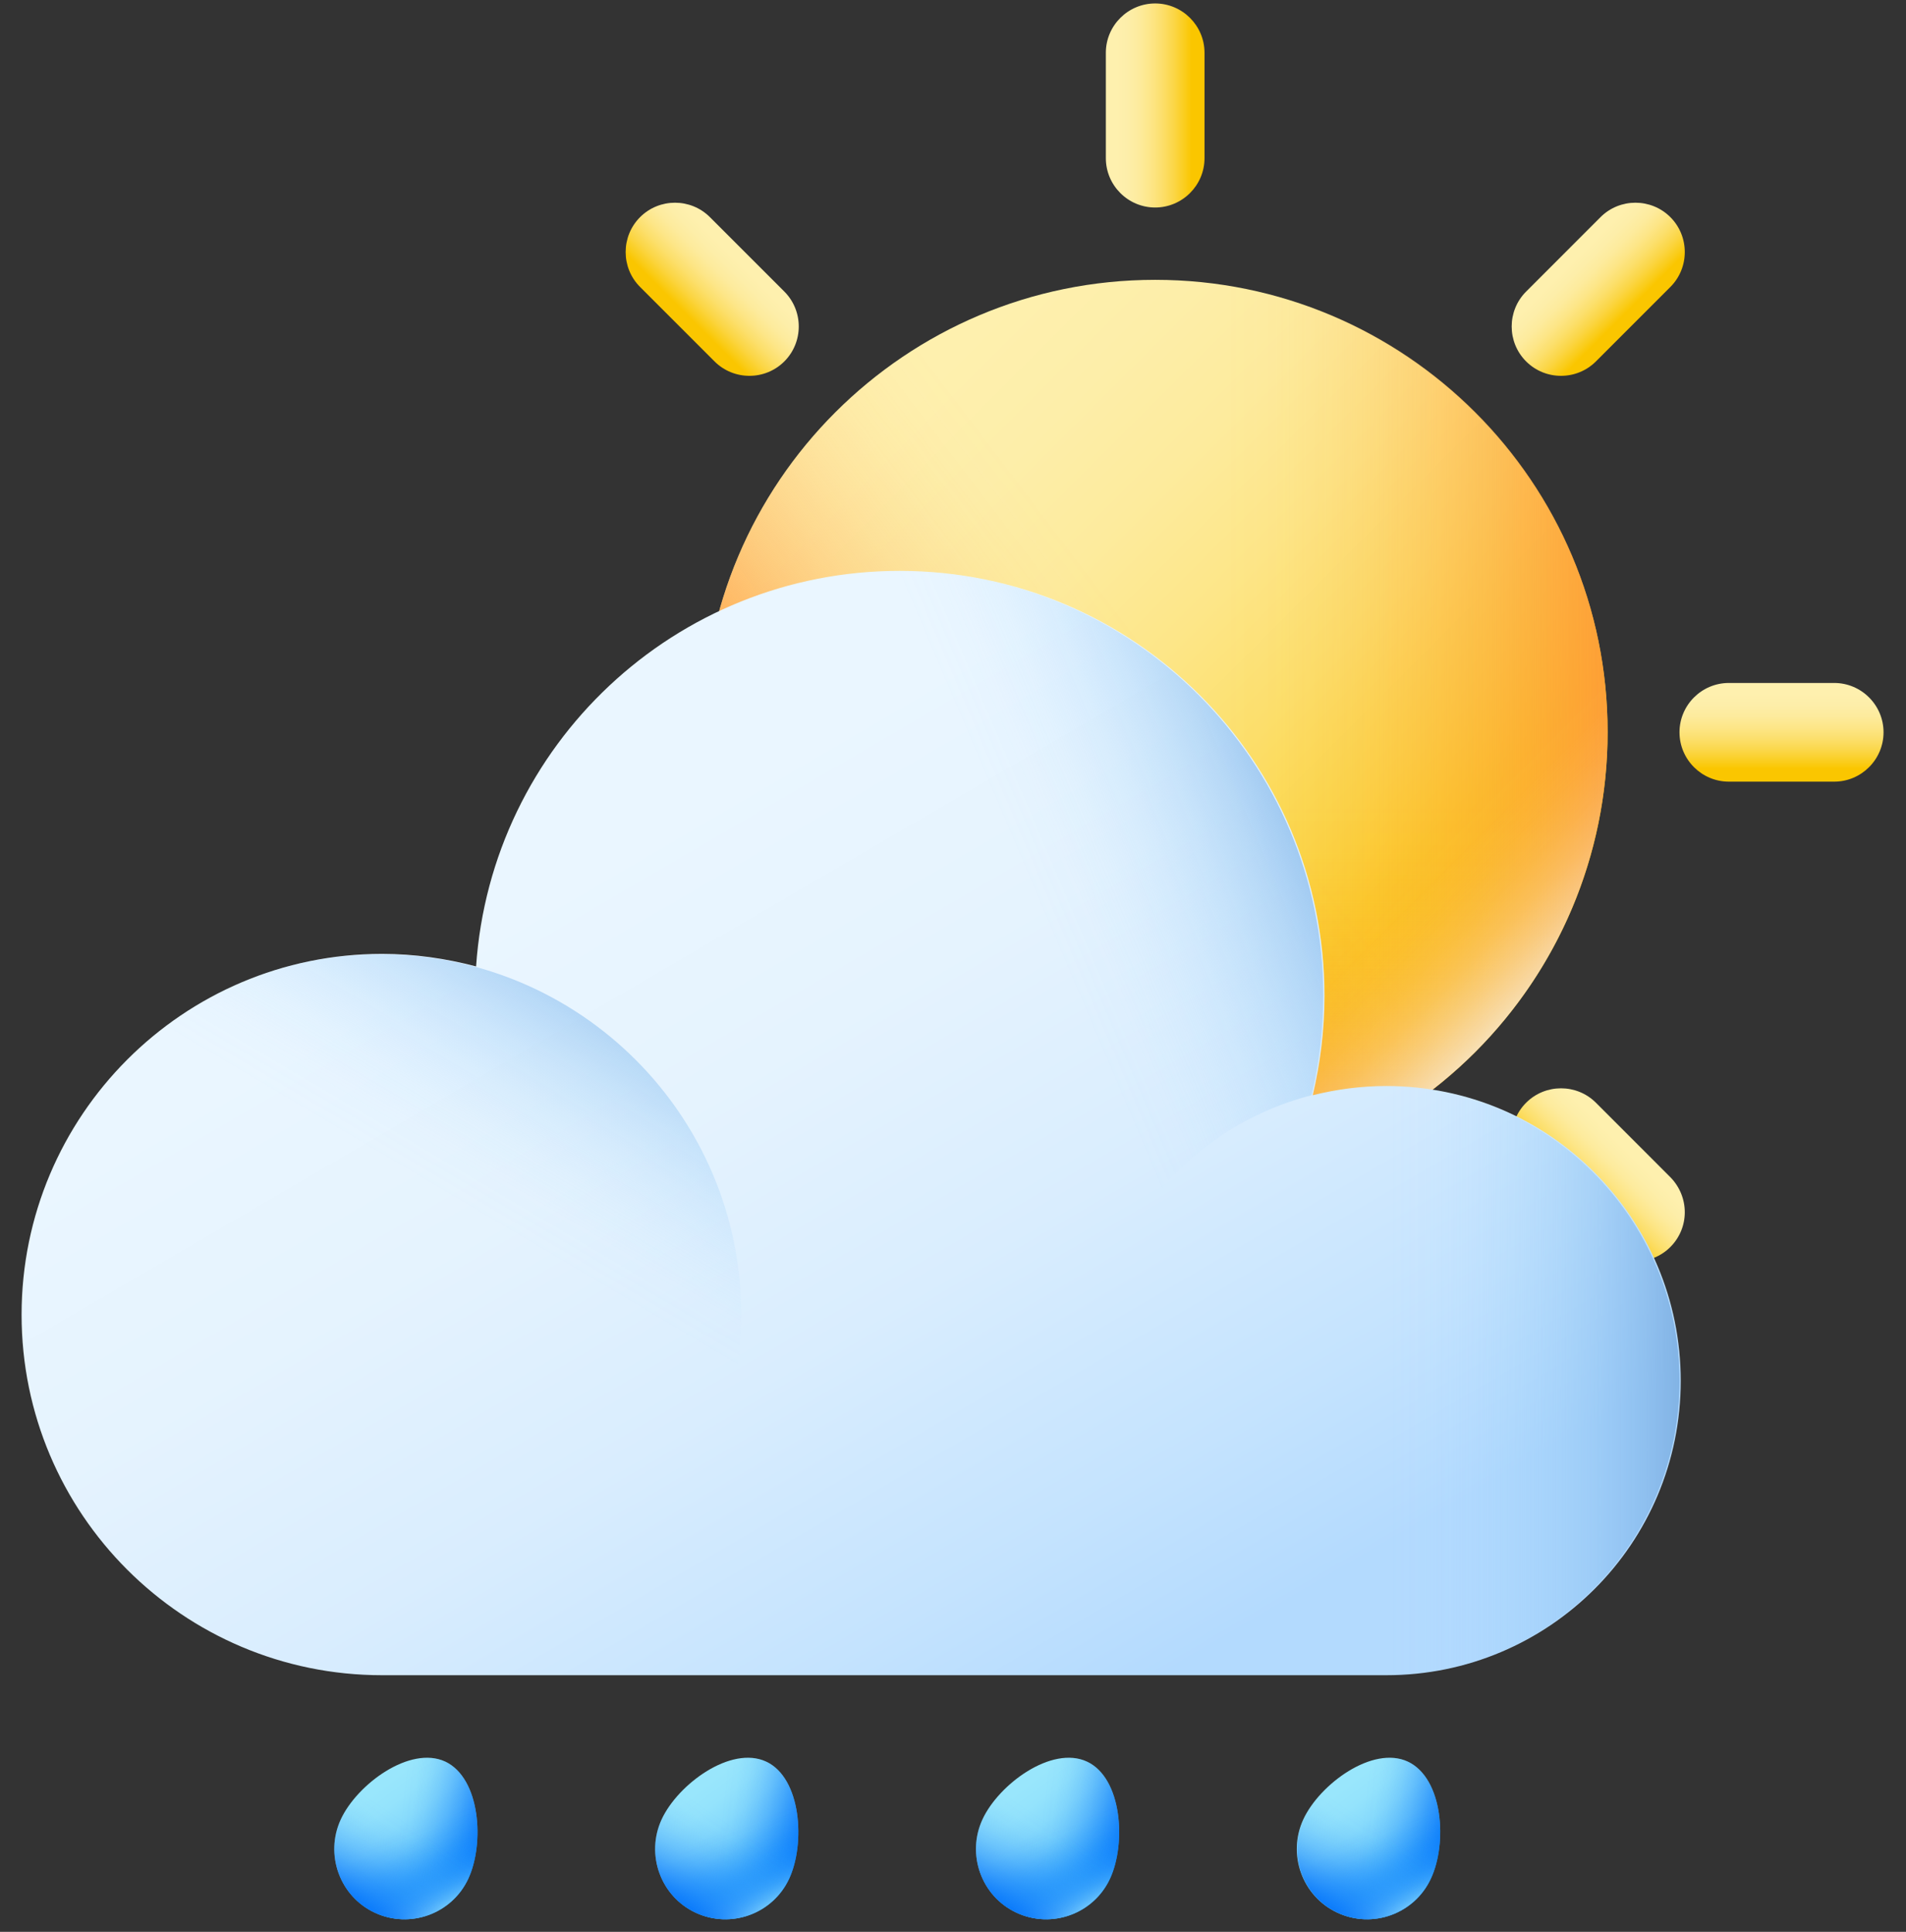 <svg width="74" height="75" viewBox="0 0 74 75" fill="none" xmlns="http://www.w3.org/2000/svg">
<rect x="0" y="0" width="74" height="75" fill="#333333" stroke="none"/>
<path d="M44.85 45.994C54.551 45.994 62.415 38.13 62.415 28.429C62.415 18.728 54.551 10.864 44.85 10.864C35.149 10.864 27.285 18.728 27.285 28.429C27.285 38.13 35.149 45.994 44.85 45.994Z" fill="url(#paint0_linear_723_488)"/>
<path d="M44.85 45.994C54.551 45.994 62.415 38.13 62.415 28.429C62.415 18.728 54.551 10.864 44.85 10.864C35.149 10.864 27.285 18.728 27.285 28.429C27.285 38.13 35.149 45.994 44.85 45.994Z" fill="url(#paint1_linear_723_488)"/>
<path d="M27.285 28.43C27.285 38.122 35.142 45.995 44.85 45.995C54.542 45.995 62.415 38.138 62.415 28.43C62.415 27.164 62.285 25.93 62.026 24.745H27.675C27.415 25.93 27.285 27.164 27.285 28.43Z" fill="url(#paint2_linear_723_488)"/>
<path d="M44.851 45.978C54.543 45.978 62.416 38.121 62.416 28.413C62.416 18.721 54.559 10.848 44.851 10.848C43.585 10.848 42.351 10.977 41.166 11.237V45.588C42.351 45.848 43.585 45.978 44.851 45.978Z" fill="url(#paint3_linear_723_488)"/>
<path d="M32.433 40.849C39.283 47.699 50.404 47.699 57.271 40.849C64.121 33.998 64.121 22.878 57.271 16.011C56.378 15.118 55.404 14.339 54.397 13.69L30.111 37.959C30.761 38.982 31.54 39.956 32.433 40.849Z" fill="url(#paint4_linear_723_488)"/>
<path d="M44.849 0.134C45.904 0.134 46.765 0.994 46.765 2.049V6.14C46.765 7.196 45.904 8.056 44.849 8.056C43.794 8.056 42.934 7.196 42.934 6.14V2.049C42.934 0.994 43.794 0.134 44.849 0.134Z" fill="url(#paint5_linear_723_488)"/>
<path d="M73.128 28.43C73.128 29.485 72.268 30.346 71.213 30.346H67.122C66.066 30.346 65.206 29.485 65.206 28.43C65.206 27.375 66.066 26.515 67.122 26.515H71.213C72.268 26.515 73.128 27.375 73.128 28.43Z" fill="url(#paint6_linear_723_488)"/>
<path d="M30.452 14.031C29.705 14.778 28.488 14.778 27.741 14.031L24.851 11.141C24.104 10.395 24.104 9.177 24.851 8.43C25.598 7.683 26.815 7.683 27.562 8.43L30.452 11.32C31.198 12.067 31.198 13.284 30.452 14.031Z" fill="url(#paint7_linear_723_488)"/>
<path d="M64.851 48.413C64.104 49.16 62.887 49.16 62.14 48.413L59.251 45.523C58.504 44.776 58.504 43.559 59.251 42.812C59.997 42.065 61.215 42.065 61.962 42.812L64.851 45.702C65.598 46.465 65.598 47.666 64.851 48.413Z" fill="url(#paint8_linear_723_488)"/>
<path d="M64.851 8.43C65.598 9.177 65.598 10.395 64.851 11.141L61.962 14.031C61.215 14.778 59.997 14.778 59.251 14.031C58.504 13.284 58.504 12.067 59.251 11.32L62.14 8.43C62.887 7.683 64.104 7.683 64.851 8.43Z" fill="url(#paint9_linear_723_488)"/>
<path d="M53.825 42.163C52.835 42.163 51.877 42.293 50.968 42.52C51.26 41.287 51.423 39.988 51.423 38.657C51.423 29.549 44.036 22.163 34.929 22.163C26.211 22.163 19.069 28.933 18.484 37.52C17.315 37.212 16.098 37.033 14.832 37.033C7.104 37.033 0.838 43.316 0.838 51.043C0.838 58.77 7.104 65.037 14.832 65.037H53.825C60.14 65.037 65.254 59.923 65.254 53.608C65.254 47.293 60.14 42.163 53.825 42.163Z" fill="url(#paint10_linear_723_488)"/>
<path d="M53.779 65.036C60.091 65.036 65.208 59.919 65.208 53.607C65.208 47.295 60.091 42.179 53.779 42.179C47.467 42.179 42.351 47.295 42.351 53.607C42.351 59.919 47.467 65.036 53.779 65.036Z" fill="url(#paint11_linear_723_488)"/>
<path d="M14.786 65.036C22.514 65.036 28.779 58.771 28.779 51.042C28.779 43.314 22.514 37.049 14.786 37.049C7.057 37.049 0.792 43.314 0.792 51.042C0.792 58.771 7.057 65.036 14.786 65.036Z" fill="url(#paint12_linear_723_488)"/>
<path d="M51.377 38.657C51.377 39.988 51.215 41.287 50.922 42.52C46.052 43.77 42.448 48.137 42.351 53.365C40.111 54.501 37.578 55.15 34.883 55.15C25.776 55.15 18.39 47.764 18.39 38.657C18.39 29.549 25.776 22.163 34.883 22.163C43.99 22.163 51.377 29.549 51.377 38.657Z" fill="url(#paint13_linear_723_488)"/>
<path d="M18.183 72.936C17.549 74.302 15.921 74.892 14.555 74.258C13.189 73.624 12.599 71.996 13.233 70.63C13.867 69.264 15.921 67.757 17.287 68.39C18.653 69.035 18.817 71.57 18.183 72.936Z" fill="url(#paint14_linear_723_488)"/>
<path d="M18.183 72.936C17.549 74.302 15.921 74.892 14.555 74.258C13.189 73.624 12.599 71.996 13.233 70.63C13.867 69.264 15.921 67.757 17.287 68.39C18.653 69.035 18.817 71.57 18.183 72.936Z" fill="url(#paint15_linear_723_488)"/>
<path d="M18.183 72.936C17.549 74.302 15.921 74.892 14.555 74.258C13.189 73.624 12.599 71.996 13.233 70.63C13.867 69.264 15.921 67.757 17.287 68.39C18.653 69.035 18.817 71.57 18.183 72.936Z" fill="url(#paint16_linear_723_488)"/>
<path d="M13.233 70.631C12.599 71.997 13.189 73.625 14.555 74.259C15.921 74.892 17.549 74.302 18.183 72.936C18.401 72.478 18.522 71.888 18.533 71.276L14.282 69.298C13.823 69.702 13.452 70.172 13.233 70.631Z" fill="url(#paint17_linear_723_488)"/>
<path d="M30.64 72.936C30.006 74.302 28.378 74.892 27.012 74.258C25.646 73.624 25.056 71.996 25.69 70.63C26.324 69.264 28.378 67.757 29.744 68.39C31.11 69.024 31.274 71.57 30.64 72.936Z" fill="url(#paint18_linear_723_488)"/>
<path d="M30.64 72.936C30.006 74.302 28.378 74.892 27.012 74.258C25.646 73.624 25.056 71.996 25.69 70.63C26.324 69.264 28.378 67.757 29.744 68.39C31.11 69.024 31.274 71.57 30.64 72.936Z" fill="url(#paint19_linear_723_488)"/>
<path d="M30.64 72.936C30.006 74.302 28.378 74.892 27.012 74.258C25.646 73.624 25.056 71.996 25.69 70.63C26.324 69.264 28.378 67.757 29.744 68.39C31.11 69.024 31.274 71.57 30.64 72.936Z" fill="url(#paint20_linear_723_488)"/>
<path d="M25.69 70.631C25.056 71.997 25.646 73.625 27.012 74.259C28.378 74.892 30.006 74.302 30.64 72.936C30.858 72.478 30.979 71.888 30.99 71.276L26.739 69.298C26.28 69.702 25.909 70.172 25.69 70.631Z" fill="url(#paint21_linear_723_488)"/>
<path d="M43.096 72.936C42.462 74.302 40.834 74.892 39.468 74.258C38.102 73.624 37.512 71.996 38.146 70.63C38.78 69.264 40.834 67.757 42.2 68.39C43.566 69.024 43.73 71.57 43.096 72.936Z" fill="url(#paint22_linear_723_488)"/>
<path d="M43.096 72.936C42.462 74.302 40.834 74.892 39.468 74.258C38.102 73.624 37.512 71.996 38.146 70.63C38.78 69.264 40.834 67.757 42.2 68.39C43.566 69.024 43.73 71.57 43.096 72.936Z" fill="url(#paint23_linear_723_488)"/>
<path d="M43.096 72.936C42.462 74.302 40.834 74.892 39.468 74.258C38.102 73.624 37.512 71.996 38.146 70.63C38.78 69.264 40.834 67.757 42.2 68.39C43.566 69.024 43.73 71.57 43.096 72.936Z" fill="url(#paint24_linear_723_488)"/>
<path d="M38.146 70.631C37.512 71.997 38.102 73.625 39.468 74.259C40.834 74.892 42.462 74.302 43.096 72.936C43.315 72.478 43.435 71.888 43.446 71.276L39.195 69.298C38.736 69.702 38.365 70.172 38.146 70.631Z" fill="url(#paint25_linear_723_488)"/>
<path d="M55.553 72.936C54.919 74.302 53.291 74.892 51.925 74.258C50.559 73.624 49.969 71.996 50.603 70.63C51.237 69.264 53.291 67.757 54.657 68.39C56.034 69.035 56.198 71.57 55.553 72.936Z" fill="url(#paint26_linear_723_488)"/>
<path d="M55.553 72.936C54.919 74.302 53.291 74.892 51.925 74.258C50.559 73.624 49.969 71.996 50.603 70.63C51.237 69.264 53.291 67.757 54.657 68.39C56.034 69.035 56.198 71.57 55.553 72.936Z" fill="url(#paint27_linear_723_488)"/>
<path d="M55.553 72.936C54.919 74.302 53.291 74.892 51.925 74.258C50.559 73.624 49.969 71.996 50.603 70.63C51.237 69.264 53.291 67.757 54.657 68.39C56.034 69.035 56.198 71.57 55.553 72.936Z" fill="url(#paint28_linear_723_488)"/>
<path d="M50.614 70.631C49.98 71.997 50.57 73.625 51.936 74.259C53.302 74.892 54.93 74.302 55.564 72.936C55.782 72.478 55.903 71.888 55.913 71.276L51.652 69.298C51.193 69.702 50.822 70.172 50.614 70.631Z" fill="url(#paint29_linear_723_488)"/>
<defs>
<linearGradient id="paint0_linear_723_488" x1="33.583" y1="17.157" x2="55.322" y2="38.897" gradientUnits="userSpaceOnUse">
<stop stop-color="#FEF0AE"/>
<stop offset="0.147" stop-color="#FDEEA9"/>
<stop offset="0.299" stop-color="#FDEB9D"/>
<stop offset="0.453" stop-color="#FDE688"/>
<stop offset="0.609" stop-color="#FCDF6B"/>
<stop offset="0.767" stop-color="#FBD646"/>
<stop offset="0.923" stop-color="#FACC18"/>
<stop offset="1" stop-color="#FAC600"/>
</linearGradient>
<linearGradient id="paint1_linear_723_488" x1="46.309" y1="27.313" x2="33.91" y2="36.727" gradientUnits="userSpaceOnUse">
<stop stop-color="#FE9738" stop-opacity="0"/>
<stop offset="0.121" stop-color="#FE9738" stop-opacity="0.016"/>
<stop offset="0.246" stop-color="#FE9738" stop-opacity="0.065"/>
<stop offset="0.373" stop-color="#FE9738" stop-opacity="0.147"/>
<stop offset="0.502" stop-color="#FE9738" stop-opacity="0.262"/>
<stop offset="0.632" stop-color="#FE9738" stop-opacity="0.41"/>
<stop offset="0.762" stop-color="#FE9738" stop-opacity="0.59"/>
<stop offset="0.892" stop-color="#FE9738" stop-opacity="0.8"/>
<stop offset="1" stop-color="#FE9738"/>
</linearGradient>
<linearGradient id="paint2_linear_723_488" x1="44.848" y1="31.155" x2="44.848" y2="47.178" gradientUnits="userSpaceOnUse">
<stop stop-color="#FE9738" stop-opacity="0"/>
<stop offset="0.121" stop-color="#FE9738" stop-opacity="0.016"/>
<stop offset="0.246" stop-color="#FE9738" stop-opacity="0.065"/>
<stop offset="0.373" stop-color="#FE9738" stop-opacity="0.147"/>
<stop offset="0.502" stop-color="#FE9738" stop-opacity="0.262"/>
<stop offset="0.632" stop-color="#FE9738" stop-opacity="0.41"/>
<stop offset="0.762" stop-color="#FE9738" stop-opacity="0.59"/>
<stop offset="0.892" stop-color="#FE9738" stop-opacity="0.8"/>
<stop offset="1" stop-color="#FE9738"/>
</linearGradient>
<linearGradient id="paint3_linear_723_488" x1="47.58" y1="28.422" x2="63.604" y2="28.422" gradientUnits="userSpaceOnUse">
<stop stop-color="#FE9738" stop-opacity="0"/>
<stop offset="0.121" stop-color="#FE9738" stop-opacity="0.016"/>
<stop offset="0.246" stop-color="#FE9738" stop-opacity="0.065"/>
<stop offset="0.373" stop-color="#FE9738" stop-opacity="0.147"/>
<stop offset="0.502" stop-color="#FE9738" stop-opacity="0.262"/>
<stop offset="0.632" stop-color="#FE9738" stop-opacity="0.41"/>
<stop offset="0.762" stop-color="#FE9738" stop-opacity="0.59"/>
<stop offset="0.892" stop-color="#FE9738" stop-opacity="0.8"/>
<stop offset="1" stop-color="#FE9738"/>
</linearGradient>
<linearGradient id="paint4_linear_723_488" x1="52.429" y1="36.003" x2="58.424" y2="41.997" gradientUnits="userSpaceOnUse">
<stop stop-color="#F5FBFF" stop-opacity="0"/>
<stop offset="0.12" stop-color="#F5FBFF" stop-opacity="0.016"/>
<stop offset="0.245" stop-color="#F5FBFF" stop-opacity="0.065"/>
<stop offset="0.372" stop-color="#F5FBFF" stop-opacity="0.147"/>
<stop offset="0.501" stop-color="#F5FBFF" stop-opacity="0.261"/>
<stop offset="0.63" stop-color="#F5FBFF" stop-opacity="0.408"/>
<stop offset="0.761" stop-color="#F5FBFF" stop-opacity="0.588"/>
<stop offset="0.89" stop-color="#F5FBFF" stop-opacity="0.797"/>
<stop offset="1" stop-color="#F5FBFF"/>
</linearGradient>
<linearGradient id="paint5_linear_723_488" x1="43.352" y1="4.102" x2="46.261" y2="4.102" gradientUnits="userSpaceOnUse">
<stop stop-color="#FEF0AE"/>
<stop offset="0.147" stop-color="#FDEEA9"/>
<stop offset="0.299" stop-color="#FDEB9D"/>
<stop offset="0.453" stop-color="#FDE688"/>
<stop offset="0.609" stop-color="#FCDF6B"/>
<stop offset="0.767" stop-color="#FBD646"/>
<stop offset="0.923" stop-color="#FACC18"/>
<stop offset="1" stop-color="#FAC600"/>
</linearGradient>
<linearGradient id="paint6_linear_723_488" x1="69.167" y1="26.929" x2="69.167" y2="29.837" gradientUnits="userSpaceOnUse">
<stop stop-color="#FEF0AE"/>
<stop offset="0.147" stop-color="#FDEEA9"/>
<stop offset="0.299" stop-color="#FDEB9D"/>
<stop offset="0.453" stop-color="#FDE688"/>
<stop offset="0.609" stop-color="#FCDF6B"/>
<stop offset="0.767" stop-color="#FBD646"/>
<stop offset="0.923" stop-color="#FACC18"/>
<stop offset="1" stop-color="#FAC600"/>
</linearGradient>
<linearGradient id="paint7_linear_723_488" x1="28.722" y1="10.168" x2="26.665" y2="12.225" gradientUnits="userSpaceOnUse">
<stop stop-color="#FEF0AE"/>
<stop offset="0.147" stop-color="#FDEEA9"/>
<stop offset="0.299" stop-color="#FDEB9D"/>
<stop offset="0.453" stop-color="#FDE688"/>
<stop offset="0.609" stop-color="#FCDF6B"/>
<stop offset="0.767" stop-color="#FBD646"/>
<stop offset="0.923" stop-color="#FACC18"/>
<stop offset="1" stop-color="#FAC600"/>
</linearGradient>
<linearGradient id="paint8_linear_723_488" x1="63.116" y1="44.562" x2="61.06" y2="46.618" gradientUnits="userSpaceOnUse">
<stop stop-color="#FEF0AE"/>
<stop offset="0.147" stop-color="#FDEEA9"/>
<stop offset="0.299" stop-color="#FDEB9D"/>
<stop offset="0.453" stop-color="#FDE688"/>
<stop offset="0.609" stop-color="#FCDF6B"/>
<stop offset="0.767" stop-color="#FBD646"/>
<stop offset="0.923" stop-color="#FACC18"/>
<stop offset="1" stop-color="#FAC600"/>
</linearGradient>
<linearGradient id="paint9_linear_723_488" x1="60.983" y1="10.178" x2="63.039" y2="12.234" gradientUnits="userSpaceOnUse">
<stop stop-color="#FEF0AE"/>
<stop offset="0.147" stop-color="#FDEEA9"/>
<stop offset="0.299" stop-color="#FDEB9D"/>
<stop offset="0.453" stop-color="#FDE688"/>
<stop offset="0.609" stop-color="#FCDF6B"/>
<stop offset="0.767" stop-color="#FBD646"/>
<stop offset="0.923" stop-color="#FACC18"/>
<stop offset="1" stop-color="#FAC600"/>
</linearGradient>
<linearGradient id="paint10_linear_723_488" x1="22.062" y1="33.869" x2="41.553" y2="67.221" gradientUnits="userSpaceOnUse">
<stop stop-color="#EAF6FF"/>
<stop offset="0.265" stop-color="#E5F3FE"/>
<stop offset="0.54" stop-color="#D9EDFE"/>
<stop offset="0.818" stop-color="#C4E3FE"/>
<stop offset="1" stop-color="#B3DAFE"/>
</linearGradient>
<linearGradient id="paint11_linear_723_488" x1="53.911" y1="53.601" x2="65.893" y2="53.601" gradientUnits="userSpaceOnUse">
<stop stop-color="#8AC9FE" stop-opacity="0"/>
<stop offset="0.129" stop-color="#89C8FD" stop-opacity="0.019"/>
<stop offset="0.263" stop-color="#88C6FB" stop-opacity="0.075"/>
<stop offset="0.399" stop-color="#87C4F8" stop-opacity="0.168"/>
<stop offset="0.536" stop-color="#85C0F4" stop-opacity="0.298"/>
<stop offset="0.675" stop-color="#83BBEF" stop-opacity="0.466"/>
<stop offset="0.815" stop-color="#7FB5E9" stop-opacity="0.672"/>
<stop offset="0.953" stop-color="#7CAEE1" stop-opacity="0.911"/>
<stop offset="1" stop-color="#7BACDF"/>
</linearGradient>
<linearGradient id="paint12_linear_723_488" x1="17.456" y1="46.534" x2="23.737" y2="35.922" gradientUnits="userSpaceOnUse">
<stop stop-color="#8AC9FE" stop-opacity="0"/>
<stop offset="0.129" stop-color="#89C8FD" stop-opacity="0.019"/>
<stop offset="0.263" stop-color="#88C6FB" stop-opacity="0.075"/>
<stop offset="0.399" stop-color="#87C4F8" stop-opacity="0.168"/>
<stop offset="0.536" stop-color="#85C0F4" stop-opacity="0.298"/>
<stop offset="0.675" stop-color="#83BBEF" stop-opacity="0.466"/>
<stop offset="0.815" stop-color="#7FB5E9" stop-opacity="0.672"/>
<stop offset="0.953" stop-color="#7CAEE1" stop-opacity="0.911"/>
<stop offset="1" stop-color="#7BACDF"/>
</linearGradient>
<linearGradient id="paint13_linear_723_488" x1="40.701" y1="36.185" x2="52.396" y2="31.204" gradientUnits="userSpaceOnUse">
<stop stop-color="#8AC9FE" stop-opacity="0"/>
<stop offset="0.129" stop-color="#89C8FD" stop-opacity="0.019"/>
<stop offset="0.263" stop-color="#88C6FB" stop-opacity="0.075"/>
<stop offset="0.399" stop-color="#87C4F8" stop-opacity="0.168"/>
<stop offset="0.536" stop-color="#85C0F4" stop-opacity="0.298"/>
<stop offset="0.675" stop-color="#83BBEF" stop-opacity="0.466"/>
<stop offset="0.815" stop-color="#7FB5E9" stop-opacity="0.672"/>
<stop offset="0.953" stop-color="#7CAEE1" stop-opacity="0.911"/>
<stop offset="1" stop-color="#7BACDF"/>
</linearGradient>
<linearGradient id="paint14_linear_723_488" x1="14.507" y1="69.598" x2="17.526" y2="73.565" gradientUnits="userSpaceOnUse">
<stop stop-color="#99E6FC"/>
<stop offset="0.157" stop-color="#94E3FC"/>
<stop offset="0.32" stop-color="#88DBFC"/>
<stop offset="0.486" stop-color="#73CDFC"/>
<stop offset="0.653" stop-color="#56BAFC"/>
<stop offset="0.822" stop-color="#31A1FC"/>
<stop offset="0.99" stop-color="#0483FC"/>
<stop offset="1" stop-color="#0182FC"/>
</linearGradient>
<linearGradient id="paint15_linear_723_488" x1="15.454" y1="71.333" x2="19.044" y2="71.731" gradientUnits="userSpaceOnUse">
<stop stop-color="#0172FB" stop-opacity="0"/>
<stop offset="0.121" stop-color="#0172FB" stop-opacity="0.017"/>
<stop offset="0.247" stop-color="#0172FB" stop-opacity="0.066"/>
<stop offset="0.375" stop-color="#0172FB" stop-opacity="0.149"/>
<stop offset="0.505" stop-color="#0172FB" stop-opacity="0.265"/>
<stop offset="0.635" stop-color="#0172FB" stop-opacity="0.414"/>
<stop offset="0.767" stop-color="#0172FB" stop-opacity="0.598"/>
<stop offset="0.897" stop-color="#0172FB" stop-opacity="0.81"/>
<stop offset="1" stop-color="#0172FB"/>
</linearGradient>
<linearGradient id="paint16_linear_723_488" x1="15.683" y1="71.093" x2="16.833" y2="74.258" gradientUnits="userSpaceOnUse">
<stop stop-color="#0182FC" stop-opacity="0"/>
<stop offset="0.121" stop-color="#0383FC" stop-opacity="0.017"/>
<stop offset="0.247" stop-color="#0B88FC" stop-opacity="0.066"/>
<stop offset="0.375" stop-color="#1790FC" stop-opacity="0.148"/>
<stop offset="0.504" stop-color="#299CFC" stop-opacity="0.264"/>
<stop offset="0.634" stop-color="#3FABFC" stop-opacity="0.413"/>
<stop offset="0.765" stop-color="#5BBDFC" stop-opacity="0.595"/>
<stop offset="0.895" stop-color="#7BD2FC" stop-opacity="0.806"/>
<stop offset="1" stop-color="#99E6FC"/>
</linearGradient>
<linearGradient id="paint17_linear_723_488" x1="16.233" y1="71.031" x2="14.049" y2="74.274" gradientUnits="userSpaceOnUse">
<stop stop-color="#0172FB" stop-opacity="0"/>
<stop offset="0.121" stop-color="#0172FB" stop-opacity="0.017"/>
<stop offset="0.247" stop-color="#0172FB" stop-opacity="0.066"/>
<stop offset="0.375" stop-color="#0172FB" stop-opacity="0.149"/>
<stop offset="0.505" stop-color="#0172FB" stop-opacity="0.265"/>
<stop offset="0.635" stop-color="#0172FB" stop-opacity="0.414"/>
<stop offset="0.767" stop-color="#0172FB" stop-opacity="0.598"/>
<stop offset="0.897" stop-color="#0172FB" stop-opacity="0.81"/>
<stop offset="1" stop-color="#0172FB"/>
</linearGradient>
<linearGradient id="paint18_linear_723_488" x1="26.962" y1="69.602" x2="29.981" y2="73.57" gradientUnits="userSpaceOnUse">
<stop stop-color="#99E6FC"/>
<stop offset="0.157" stop-color="#94E3FC"/>
<stop offset="0.32" stop-color="#88DBFC"/>
<stop offset="0.486" stop-color="#73CDFC"/>
<stop offset="0.653" stop-color="#56BAFC"/>
<stop offset="0.822" stop-color="#31A1FC"/>
<stop offset="0.99" stop-color="#0483FC"/>
<stop offset="1" stop-color="#0182FC"/>
</linearGradient>
<linearGradient id="paint19_linear_723_488" x1="27.909" y1="71.338" x2="31.5" y2="71.735" gradientUnits="userSpaceOnUse">
<stop stop-color="#0172FB" stop-opacity="0"/>
<stop offset="0.121" stop-color="#0172FB" stop-opacity="0.017"/>
<stop offset="0.247" stop-color="#0172FB" stop-opacity="0.066"/>
<stop offset="0.375" stop-color="#0172FB" stop-opacity="0.149"/>
<stop offset="0.505" stop-color="#0172FB" stop-opacity="0.265"/>
<stop offset="0.635" stop-color="#0172FB" stop-opacity="0.414"/>
<stop offset="0.767" stop-color="#0172FB" stop-opacity="0.598"/>
<stop offset="0.897" stop-color="#0172FB" stop-opacity="0.81"/>
<stop offset="1" stop-color="#0172FB"/>
</linearGradient>
<linearGradient id="paint20_linear_723_488" x1="28.138" y1="71.097" x2="29.288" y2="74.262" gradientUnits="userSpaceOnUse">
<stop stop-color="#0182FC" stop-opacity="0"/>
<stop offset="0.121" stop-color="#0383FC" stop-opacity="0.017"/>
<stop offset="0.247" stop-color="#0B88FC" stop-opacity="0.066"/>
<stop offset="0.375" stop-color="#1790FC" stop-opacity="0.148"/>
<stop offset="0.504" stop-color="#299CFC" stop-opacity="0.264"/>
<stop offset="0.634" stop-color="#3FABFC" stop-opacity="0.413"/>
<stop offset="0.765" stop-color="#5BBDFC" stop-opacity="0.595"/>
<stop offset="0.895" stop-color="#7BD2FC" stop-opacity="0.806"/>
<stop offset="1" stop-color="#99E6FC"/>
</linearGradient>
<linearGradient id="paint21_linear_723_488" x1="28.689" y1="71.035" x2="26.504" y2="74.278" gradientUnits="userSpaceOnUse">
<stop stop-color="#0172FB" stop-opacity="0"/>
<stop offset="0.121" stop-color="#0172FB" stop-opacity="0.017"/>
<stop offset="0.247" stop-color="#0172FB" stop-opacity="0.066"/>
<stop offset="0.375" stop-color="#0172FB" stop-opacity="0.149"/>
<stop offset="0.505" stop-color="#0172FB" stop-opacity="0.265"/>
<stop offset="0.635" stop-color="#0172FB" stop-opacity="0.414"/>
<stop offset="0.767" stop-color="#0172FB" stop-opacity="0.598"/>
<stop offset="0.897" stop-color="#0172FB" stop-opacity="0.81"/>
<stop offset="1" stop-color="#0172FB"/>
</linearGradient>
<linearGradient id="paint22_linear_723_488" x1="39.416" y1="69.607" x2="42.435" y2="73.575" gradientUnits="userSpaceOnUse">
<stop stop-color="#99E6FC"/>
<stop offset="0.157" stop-color="#94E3FC"/>
<stop offset="0.32" stop-color="#88DBFC"/>
<stop offset="0.486" stop-color="#73CDFC"/>
<stop offset="0.653" stop-color="#56BAFC"/>
<stop offset="0.822" stop-color="#31A1FC"/>
<stop offset="0.99" stop-color="#0483FC"/>
<stop offset="1" stop-color="#0182FC"/>
</linearGradient>
<linearGradient id="paint23_linear_723_488" x1="40.364" y1="71.343" x2="43.954" y2="71.74" gradientUnits="userSpaceOnUse">
<stop stop-color="#0172FB" stop-opacity="0"/>
<stop offset="0.121" stop-color="#0172FB" stop-opacity="0.017"/>
<stop offset="0.247" stop-color="#0172FB" stop-opacity="0.066"/>
<stop offset="0.375" stop-color="#0172FB" stop-opacity="0.149"/>
<stop offset="0.505" stop-color="#0172FB" stop-opacity="0.265"/>
<stop offset="0.635" stop-color="#0172FB" stop-opacity="0.414"/>
<stop offset="0.767" stop-color="#0172FB" stop-opacity="0.598"/>
<stop offset="0.897" stop-color="#0172FB" stop-opacity="0.81"/>
<stop offset="1" stop-color="#0172FB"/>
</linearGradient>
<linearGradient id="paint24_linear_723_488" x1="40.592" y1="71.102" x2="41.742" y2="74.267" gradientUnits="userSpaceOnUse">
<stop stop-color="#0182FC" stop-opacity="0"/>
<stop offset="0.121" stop-color="#0383FC" stop-opacity="0.017"/>
<stop offset="0.247" stop-color="#0B88FC" stop-opacity="0.066"/>
<stop offset="0.375" stop-color="#1790FC" stop-opacity="0.148"/>
<stop offset="0.504" stop-color="#299CFC" stop-opacity="0.264"/>
<stop offset="0.634" stop-color="#3FABFC" stop-opacity="0.413"/>
<stop offset="0.765" stop-color="#5BBDFC" stop-opacity="0.595"/>
<stop offset="0.895" stop-color="#7BD2FC" stop-opacity="0.806"/>
<stop offset="1" stop-color="#99E6FC"/>
</linearGradient>
<linearGradient id="paint25_linear_723_488" x1="41.143" y1="71.04" x2="38.959" y2="74.283" gradientUnits="userSpaceOnUse">
<stop stop-color="#0172FB" stop-opacity="0"/>
<stop offset="0.121" stop-color="#0172FB" stop-opacity="0.017"/>
<stop offset="0.247" stop-color="#0172FB" stop-opacity="0.066"/>
<stop offset="0.375" stop-color="#0172FB" stop-opacity="0.149"/>
<stop offset="0.505" stop-color="#0172FB" stop-opacity="0.265"/>
<stop offset="0.635" stop-color="#0172FB" stop-opacity="0.414"/>
<stop offset="0.767" stop-color="#0172FB" stop-opacity="0.598"/>
<stop offset="0.897" stop-color="#0172FB" stop-opacity="0.81"/>
<stop offset="1" stop-color="#0172FB"/>
</linearGradient>
<linearGradient id="paint26_linear_723_488" x1="51.871" y1="69.612" x2="54.891" y2="73.579" gradientUnits="userSpaceOnUse">
<stop stop-color="#99E6FC"/>
<stop offset="0.157" stop-color="#94E3FC"/>
<stop offset="0.32" stop-color="#88DBFC"/>
<stop offset="0.486" stop-color="#73CDFC"/>
<stop offset="0.653" stop-color="#56BAFC"/>
<stop offset="0.822" stop-color="#31A1FC"/>
<stop offset="0.99" stop-color="#0483FC"/>
<stop offset="1" stop-color="#0182FC"/>
</linearGradient>
<linearGradient id="paint27_linear_723_488" x1="52.819" y1="71.347" x2="56.409" y2="71.745" gradientUnits="userSpaceOnUse">
<stop stop-color="#0172FB" stop-opacity="0"/>
<stop offset="0.121" stop-color="#0172FB" stop-opacity="0.017"/>
<stop offset="0.247" stop-color="#0172FB" stop-opacity="0.066"/>
<stop offset="0.375" stop-color="#0172FB" stop-opacity="0.149"/>
<stop offset="0.505" stop-color="#0172FB" stop-opacity="0.265"/>
<stop offset="0.635" stop-color="#0172FB" stop-opacity="0.414"/>
<stop offset="0.767" stop-color="#0172FB" stop-opacity="0.598"/>
<stop offset="0.897" stop-color="#0172FB" stop-opacity="0.81"/>
<stop offset="1" stop-color="#0172FB"/>
</linearGradient>
<linearGradient id="paint28_linear_723_488" x1="53.047" y1="71.106" x2="54.197" y2="74.271" gradientUnits="userSpaceOnUse">
<stop stop-color="#0182FC" stop-opacity="0"/>
<stop offset="0.121" stop-color="#0383FC" stop-opacity="0.017"/>
<stop offset="0.247" stop-color="#0B88FC" stop-opacity="0.066"/>
<stop offset="0.375" stop-color="#1790FC" stop-opacity="0.148"/>
<stop offset="0.504" stop-color="#299CFC" stop-opacity="0.264"/>
<stop offset="0.634" stop-color="#3FABFC" stop-opacity="0.413"/>
<stop offset="0.765" stop-color="#5BBDFC" stop-opacity="0.595"/>
<stop offset="0.895" stop-color="#7BD2FC" stop-opacity="0.806"/>
<stop offset="1" stop-color="#99E6FC"/>
</linearGradient>
<linearGradient id="paint29_linear_723_488" x1="53.598" y1="71.045" x2="51.414" y2="74.288" gradientUnits="userSpaceOnUse">
<stop stop-color="#0172FB" stop-opacity="0"/>
<stop offset="0.121" stop-color="#0172FB" stop-opacity="0.017"/>
<stop offset="0.247" stop-color="#0172FB" stop-opacity="0.066"/>
<stop offset="0.375" stop-color="#0172FB" stop-opacity="0.149"/>
<stop offset="0.505" stop-color="#0172FB" stop-opacity="0.265"/>
<stop offset="0.635" stop-color="#0172FB" stop-opacity="0.414"/>
<stop offset="0.767" stop-color="#0172FB" stop-opacity="0.598"/>
<stop offset="0.897" stop-color="#0172FB" stop-opacity="0.81"/>
<stop offset="1" stop-color="#0172FB"/>
</linearGradient>
</defs>
</svg>
